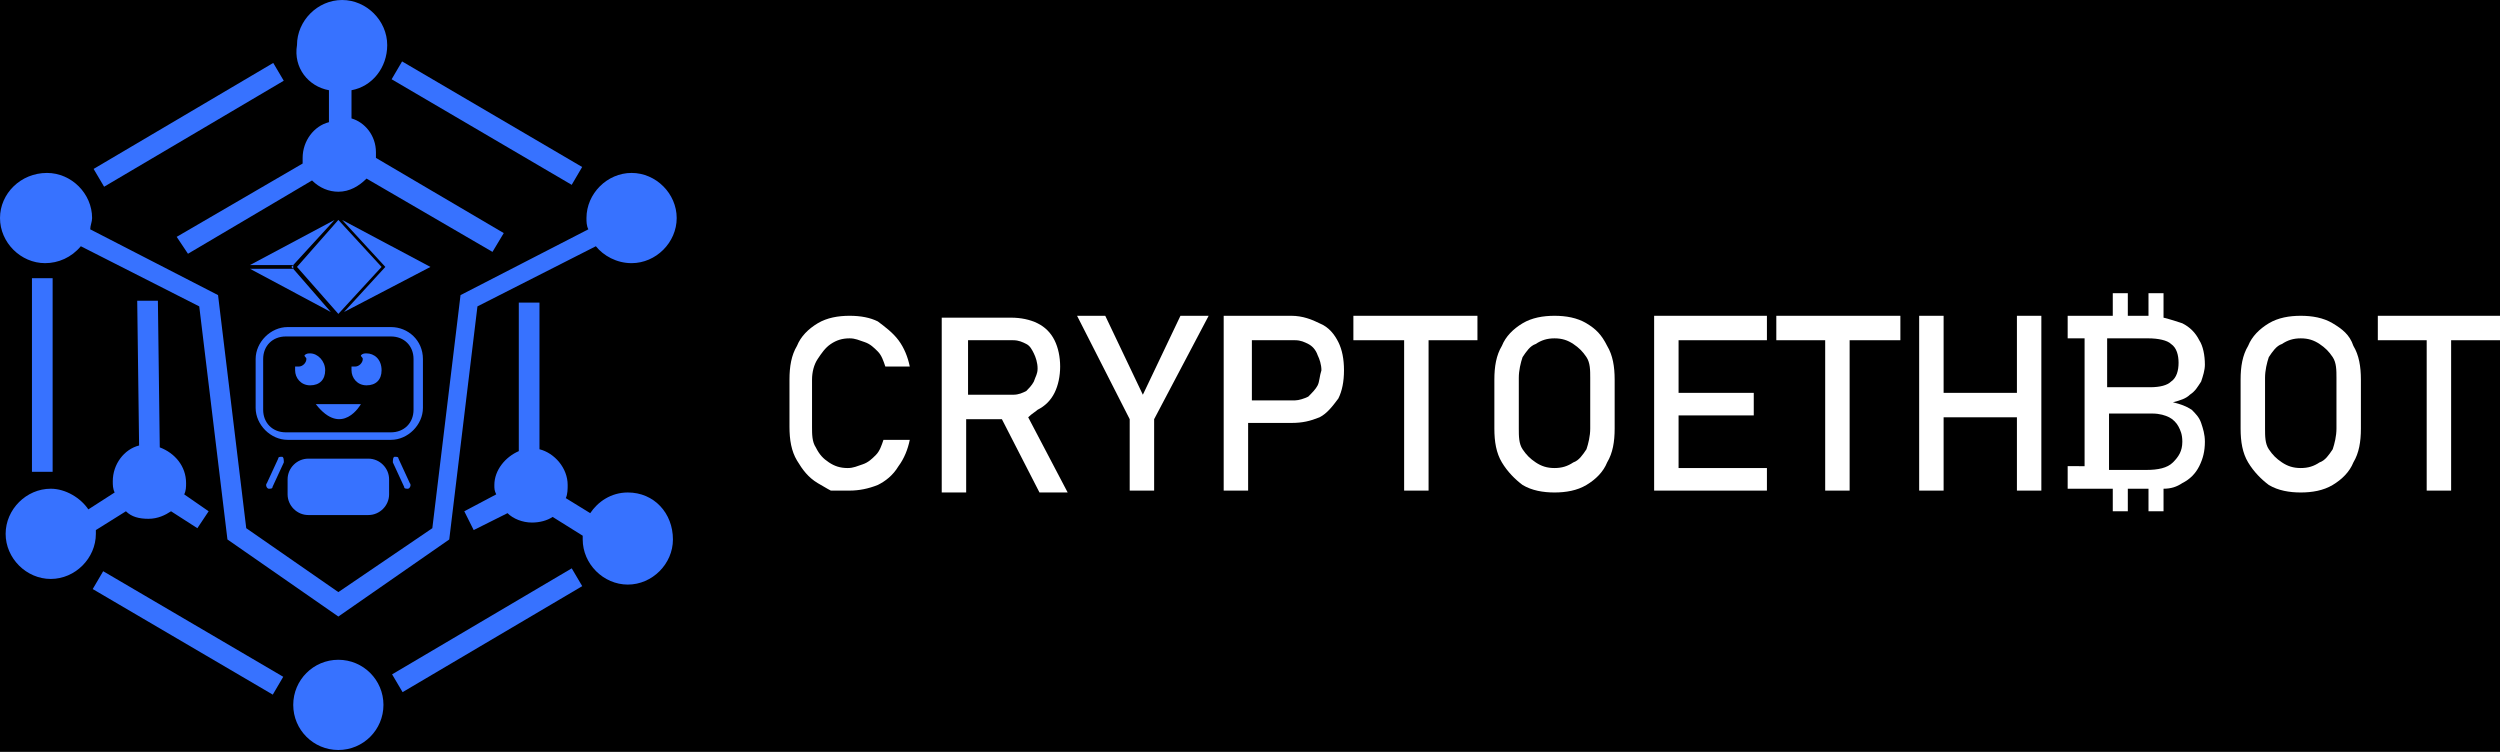 <?xml version="1.0" encoding="utf-8"?>
<!-- Generator: Adobe Illustrator 23.0.1, SVG Export Plug-In . SVG Version: 6.00 Build 0)  -->
<svg version="1.1" id="Layer_1" xmlns="http://www.w3.org/2000/svg" xmlns:xlink="http://www.w3.org/1999/xlink" x="0px" y="0px"
	 viewBox="0 0 133 40" style="enable-background:new 0 0 133 40;" xml:space="preserve">
<style type="text/css">
	.st0{fill:#FFFFFF;}
	.st1{fill:#3772FF;}
</style>
<g>
	<rect width="133" height="40"/>
	<g>
		<path class="st0" d="M116.6,21.8c-0.3-0.2-0.6-0.3-1-0.4c0.4-0.1,0.7-0.2,0.9-0.4c0.3-0.2,0.4-0.4,0.6-0.7
			c0.1-0.3,0.2-0.6,0.2-0.9c0-0.5-0.1-1-0.3-1.3c-0.2-0.4-0.5-0.7-0.9-0.9c-0.3-0.1-0.6-0.2-1-0.3v-1.3h-0.8v1.2h-1.1v-1.2h-0.8v1.2
			h-0.2h-0.5h-0.8l0,0H110V18h0.9v6.8H110V26h2l0,0h0.2h0.2v1.2h0.8V26h1.1v1.2h0.8V26c0.4,0,0.7-0.1,1-0.3c0.4-0.2,0.7-0.5,0.9-0.9
			c0.2-0.4,0.3-0.8,0.3-1.3l0,0c0-0.4-0.1-0.7-0.2-1C117,22.2,116.8,22,116.6,21.8z M114.3,18c0.5,0,1,0.1,1.2,0.3
			c0.3,0.2,0.4,0.6,0.4,1s-0.1,0.8-0.4,1c-0.2,0.2-0.6,0.3-1.1,0.3h-2.3V18H114.3z M116.1,23.5c0,0.5-0.2,0.8-0.5,1.1
			c-0.3,0.3-0.8,0.4-1.4,0.4h-2v-3h2.3c0.4,0,0.7,0.1,0.9,0.2c0.2,0.1,0.4,0.3,0.5,0.5C116,22.9,116.1,23.1,116.1,23.5L116.1,23.5z"
			/>
		<g>
			<path class="st0" d="M43.5,19.1c0.2-0.3,0.4-0.6,0.7-0.8c0.3-0.2,0.6-0.3,1-0.3c0.3,0,0.5,0.1,0.8,0.2s0.5,0.3,0.7,0.5
				s0.3,0.5,0.4,0.8h1.3c-0.1-0.5-0.3-1-0.6-1.4s-0.7-0.7-1.1-1c-0.4-0.2-0.9-0.3-1.5-0.3s-1.2,0.1-1.7,0.4s-0.9,0.7-1.1,1.2
				c-0.3,0.5-0.4,1.1-0.4,1.8v2.5c0,0.7,0.1,1.3,0.4,1.8c0.3,0.5,0.6,0.9,1.1,1.2c0.5,0.3,0.7,0.4,0.7,0.4s0.3,0,1,0
				c0.5,0,1-0.1,1.5-0.3c0.4-0.2,0.8-0.5,1.1-1c0.3-0.4,0.5-0.9,0.6-1.4H47c-0.1,0.3-0.2,0.6-0.4,0.8c-0.2,0.2-0.4,0.4-0.7,0.5
				s-0.5,0.2-0.8,0.2c-0.4,0-0.7-0.1-1-0.3c-0.3-0.2-0.5-0.4-0.7-0.8c-0.2-0.3-0.2-0.7-0.2-1.1v-2.5C43.2,19.8,43.3,19.4,43.5,19.1z
				"/>
			<path class="st0" d="M55.2,21.8c0.4-0.2,0.7-0.5,0.9-0.9s0.3-0.9,0.3-1.4s-0.1-1-0.3-1.4s-0.5-0.7-0.9-0.9
				c-0.4-0.2-0.9-0.3-1.4-0.3h-2.4h-0.7h-0.6v9.3h1.3v-3.9h1.9l2,3.9h1.5l-2.1-4C54.9,22,55.1,21.9,55.2,21.8z M51.5,18.1h2.4
				c0.3,0,0.5,0.1,0.7,0.2s0.3,0.3,0.4,0.5c0.1,0.2,0.2,0.5,0.2,0.8S55.1,20,55,20.3c-0.1,0.2-0.3,0.4-0.4,0.5
				c-0.2,0.1-0.4,0.2-0.7,0.2h-2.4C51.5,21,51.5,18.1,51.5,18.1z"/>
			<polygon class="st0" points="60.8,21 58.8,16.8 57.3,16.8 60.1,22.3 60.1,26.1 61.4,26.1 61.4,22.3 64.3,16.8 62.8,16.8 			"/>
			<path class="st0" d="M70.2,17.2c-0.4-0.2-0.9-0.4-1.5-0.4h-2.3h-0.6h-0.7v9.3h1.3v-3.6h2.3c0.6,0,1-0.1,1.5-0.3
				c0.4-0.2,0.7-0.6,1-1c0.2-0.4,0.3-0.9,0.3-1.5s-0.1-1.1-0.3-1.5C71,17.8,70.7,17.4,70.2,17.2z M70.1,20.5
				c-0.1,0.2-0.3,0.4-0.5,0.6c-0.2,0.1-0.5,0.2-0.7,0.2h-2.3v-3.2h2.3c0.3,0,0.5,0.1,0.7,0.2s0.4,0.3,0.5,0.6
				c0.1,0.2,0.2,0.5,0.2,0.8C70.2,20,70.2,20.3,70.1,20.5z"/>
			<polygon class="st0" points="72,18.1 74.7,18.1 74.7,26.1 76,26.1 76,18.1 78.6,18.1 78.6,16.8 72,16.8 			"/>
			<path class="st0" d="M84.4,17.2c-0.5-0.3-1.1-0.4-1.7-0.4s-1.2,0.1-1.7,0.4s-0.9,0.7-1.1,1.2c-0.3,0.5-0.4,1.1-0.4,1.8v2.6
				c0,0.7,0.1,1.3,0.4,1.8s0.7,0.9,1.1,1.2c0.5,0.3,1.1,0.4,1.7,0.4s1.2-0.1,1.7-0.4s0.9-0.7,1.1-1.2c0.3-0.5,0.4-1.1,0.4-1.8v-2.6
				c0-0.7-0.1-1.3-0.4-1.8C85.2,17.8,84.9,17.5,84.4,17.2z M84.6,22.8c0,0.4-0.1,0.8-0.2,1.1c-0.2,0.3-0.4,0.6-0.7,0.7
				c-0.3,0.2-0.6,0.3-1,0.3s-0.7-0.1-1-0.3c-0.3-0.2-0.5-0.4-0.7-0.7c-0.2-0.3-0.2-0.7-0.2-1.1v-2.7c0-0.4,0.1-0.8,0.2-1.1
				c0.2-0.3,0.4-0.6,0.7-0.7c0.3-0.2,0.6-0.3,1-0.3s0.7,0.1,1,0.3c0.3,0.2,0.5,0.4,0.7,0.7c0.2,0.3,0.2,0.7,0.2,1.1V22.8z"/>
			<polygon class="st0" points="88.6,16.8 88,16.8 88,26.1 88.6,26.1 89.3,26.1 94,26.1 94,24.9 89.3,24.9 89.3,22.1 93.3,22.1 
				93.3,20.9 89.3,20.9 89.3,18.1 94,18.1 94,16.8 89.3,16.8 			"/>
			<polygon class="st0" points="94.5,18.1 97.1,18.1 97.1,26.1 98.4,26.1 98.4,18.1 101.1,18.1 101.1,16.8 94.5,16.8 			"/>
			<polygon class="st0" points="107.3,20.9 103.4,20.9 103.4,16.8 102.1,16.8 102.1,26.1 103.4,26.1 103.4,22.2 107.3,22.2 
				107.3,26.1 108.6,26.1 108.6,16.8 107.3,16.8 			"/>
			<path class="st0" d="M124.1,17.2c-0.5-0.3-1.1-0.4-1.7-0.4s-1.2,0.1-1.7,0.4s-0.9,0.7-1.1,1.2c-0.3,0.5-0.4,1.1-0.4,1.8v2.6
				c0,0.7,0.1,1.3,0.4,1.8s0.7,0.9,1.1,1.2c0.5,0.3,1.1,0.4,1.7,0.4s1.2-0.1,1.7-0.4s0.9-0.7,1.1-1.2c0.3-0.5,0.4-1.1,0.4-1.8v-2.6
				c0-0.7-0.1-1.3-0.4-1.8C125,17.8,124.6,17.5,124.1,17.2z M124.3,22.8c0,0.4-0.1,0.8-0.2,1.1c-0.2,0.3-0.4,0.6-0.7,0.7
				c-0.3,0.2-0.6,0.3-1,0.3s-0.7-0.1-1-0.3c-0.3-0.2-0.5-0.4-0.7-0.7c-0.2-0.3-0.2-0.7-0.2-1.1v-2.7c0-0.4,0.1-0.8,0.2-1.1
				c0.2-0.3,0.4-0.6,0.7-0.7c0.3-0.2,0.6-0.3,1-0.3s0.7,0.1,1,0.3c0.3,0.2,0.5,0.4,0.7,0.7c0.2,0.3,0.2,0.7,0.2,1.1V22.8z"/>
			<polygon class="st0" points="133,16.8 126.5,16.8 126.5,18.1 129.1,18.1 129.1,26.1 130.4,26.1 130.4,18.1 133,18.1 			"/>
		</g>
	</g>
	<g>
		<path class="st1" d="M2.4,14c0.7,0,1.4-0.3,1.9-0.9l6.3,3.2l1.5,12.4l5.9,4.1l5.9-4.1l1.5-12.4l6.3-3.2c0.4,0.5,1.1,0.9,1.9,0.9
			c1.3,0,2.4-1.1,2.4-2.4s-1.1-2.4-2.4-2.4c-1.3,0-2.4,1.1-2.4,2.4c0,0.2,0,0.4,0.1,0.6l-6.8,3.5L23,28.1l-5,3.4l-4.9-3.4l-1.5-12.4
			l-6.8-3.5c0-0.2,0.1-0.4,0.1-0.6c0-1.3-1.1-2.4-2.4-2.4C1.1,9.2,0,10.3,0,11.6S1.1,14,2.4,14z"/>
		<path class="st1" d="M5.1,28.2l1.6-1c0.3,0.3,0.7,0.4,1.2,0.4s0.9-0.2,1.2-0.4l1.4,0.9l0.6-0.9l-1.3-0.9c0.1-0.2,0.1-0.4,0.1-0.6
			c0-0.9-0.6-1.6-1.4-1.9L8.4,16H7.3l0.1,7.7c-0.8,0.2-1.4,1-1.4,1.9c0,0.2,0,0.4,0.1,0.6l-1.4,0.9c-0.4-0.6-1.2-1.1-2-1.1
			c-1.3,0-2.4,1.1-2.4,2.4s1.1,2.4,2.4,2.4s2.4-1.1,2.4-2.4C5.1,28.5,5.1,28.3,5.1,28.2z"/>
		<circle class="st1" cx="18" cy="37.5" r="2.4"/>
		<path class="st1" d="M33.4,26.2c-0.9,0-1.6,0.5-2,1.1l-1.3-0.8c0.1-0.2,0.1-0.5,0.1-0.7c0-0.9-0.7-1.7-1.5-1.9v-7.8h-1.1V24
			c-0.7,0.3-1.3,1-1.3,1.8c0,0.2,0,0.3,0.1,0.5l-1.7,0.9l0.5,1l1.8-0.9c0.3,0.3,0.8,0.5,1.3,0.5c0.4,0,0.8-0.1,1.1-0.3l1.6,1
			c0,0.1,0,0.2,0,0.2c0,1.3,1.1,2.4,2.4,2.4s2.4-1.1,2.4-2.4C35.8,27.3,34.8,26.2,33.4,26.2z"/>
		<path class="st1" d="M17.5,4.8v1.7c-0.8,0.2-1.4,1-1.4,1.9c0,0.1,0,0.2,0,0.3l-6.7,3.9l0.6,0.9l6.6-3.9c0.4,0.4,0.9,0.6,1.4,0.6
			c0.6,0,1.1-0.3,1.5-0.7l6.7,3.9l0.6-1l-6.8-4c0-0.1,0-0.2,0-0.3c0-0.9-0.6-1.6-1.3-1.8V4.8c1.1-0.2,1.9-1.2,1.9-2.4
			c0-1.3-1.1-2.4-2.4-2.4s-2.4,1.1-2.4,2.4C15.6,3.6,16.4,4.6,17.5,4.8z"/>
		
			<rect x="20.38" y="32.98" transform="matrix(0.861 -0.508 0.508 0.861 -13.442 17.832)" class="st1" width="11.1" height="1.1"/>
		
			<rect x="9.44" y="28.12" transform="matrix(0.506 -0.863 0.863 0.506 -24.112 25.256)" class="st1" width="1.1" height="11.1"/>
		<rect x="1.7" y="14.8" class="st1" width="1.1" height="10.3"/>
		
			<rect x="4.49" y="6.09" transform="matrix(0.861 -0.508 0.508 0.861 -1.98 6.024)" class="st1" width="11.1" height="1.1"/>
		
			<rect x="25.35" y="1.01" transform="matrix(0.506 -0.863 0.863 0.506 7.136 25.583)" class="st1" width="1.1" height="11.1"/>
		<g>
			<g>
				<path class="st1" d="M20.8,17.4h-5.5c-0.9,0-1.7,0.8-1.7,1.7v2.6c0,0.9,0.8,1.7,1.7,1.7h5.5c0.9,0,1.7-0.8,1.7-1.7v-2.6
					C22.5,18.1,21.7,17.4,20.8,17.4z M22,21.8c0,0.7-0.5,1.2-1.2,1.2h-5.6c-0.7,0-1.2-0.5-1.2-1.2v-2.7c0-0.7,0.5-1.2,1.2-1.2h5.6
					c0.7,0,1.2,0.5,1.2,1.2V21.8z"/>
				<g>
					<path class="st1" d="M16.5,18.8c-0.1,0-0.2,0-0.3,0.1c0,0.1,0.1,0.1,0.1,0.2c0,0.2-0.2,0.4-0.4,0.4c-0.1,0-0.1,0-0.2,0
						c0,0,0,0.1,0,0.2c0,0.4,0.3,0.8,0.8,0.8s0.8-0.3,0.8-0.8S16.9,18.8,16.5,18.8z"/>
					<path class="st1" d="M19.5,18.8c-0.1,0-0.2,0-0.3,0.1c0,0.1,0.1,0.1,0.1,0.2c0,0.2-0.2,0.4-0.4,0.4c-0.1,0-0.1,0-0.2,0
						c0,0,0,0.1,0,0.2c0,0.4,0.3,0.8,0.8,0.8s0.8-0.3,0.8-0.8C20.3,19.1,19.9,18.8,19.5,18.8z"/>
				</g>
				<path class="st1" d="M16.8,21.5h2.4C19.2,21.5,18.2,23.3,16.8,21.5z"/>
			</g>
			<g>
				<path class="st1" d="M15,24.3L15,24.3c0.1,0,0.1,0.2,0.1,0.3l-0.6,1.3c0,0.1-0.1,0.1-0.2,0.1l0,0c-0.1,0-0.2-0.2-0.1-0.3
					l0.6-1.3C14.8,24.3,14.9,24.3,15,24.3z"/>
				<path class="st1" d="M21,24.3L21,24.3c-0.1,0-0.1,0.2-0.1,0.3l0.6,1.3c0,0.1,0.1,0.1,0.2,0.1l0,0c0.1,0,0.2-0.2,0.1-0.3
					l-0.6-1.3C21.2,24.3,21.1,24.3,21,24.3z"/>
				<g>
					<path class="st1" d="M19.6,27.4h-3.2c-0.6,0-1.1-0.5-1.1-1.1v-0.8c0-0.6,0.5-1.1,1.1-1.1h3.2c0.6,0,1.1,0.5,1.1,1.1v0.8
						C20.7,26.9,20.2,27.4,19.6,27.4z"/>
					<g>
						<circle class="st1" cx="16.9" cy="25.1" r="0.3"/>
						<circle class="st1" cx="17.9" cy="25.1" r="0.3"/>
						<circle class="st1" cx="19.1" cy="25.1" r="0.3"/>
					</g>
				</g>
			</g>
		</g>
		<g>
			<polygon class="st1" points="20.3,14.2 18,11.7 15.8,14.2 18,16.7 			"/>
			<polygon class="st1" points="17.8,11.7 13.3,14.1 15.6,14.1 			"/>
			<polygon class="st1" points="18.3,16.6 22.9,14.2 18.2,11.7 20.5,14.2 			"/>
			<polygon class="st1" points="15.6,14.3 13.3,14.3 17.6,16.6 			"/>
			<polygon class="st1" points="15.6,14.1 15.6,14.1 15.5,14.2 15.6,14.3 15.6,14.3 			"/>
		</g>
	</g>
</g>
</svg>
